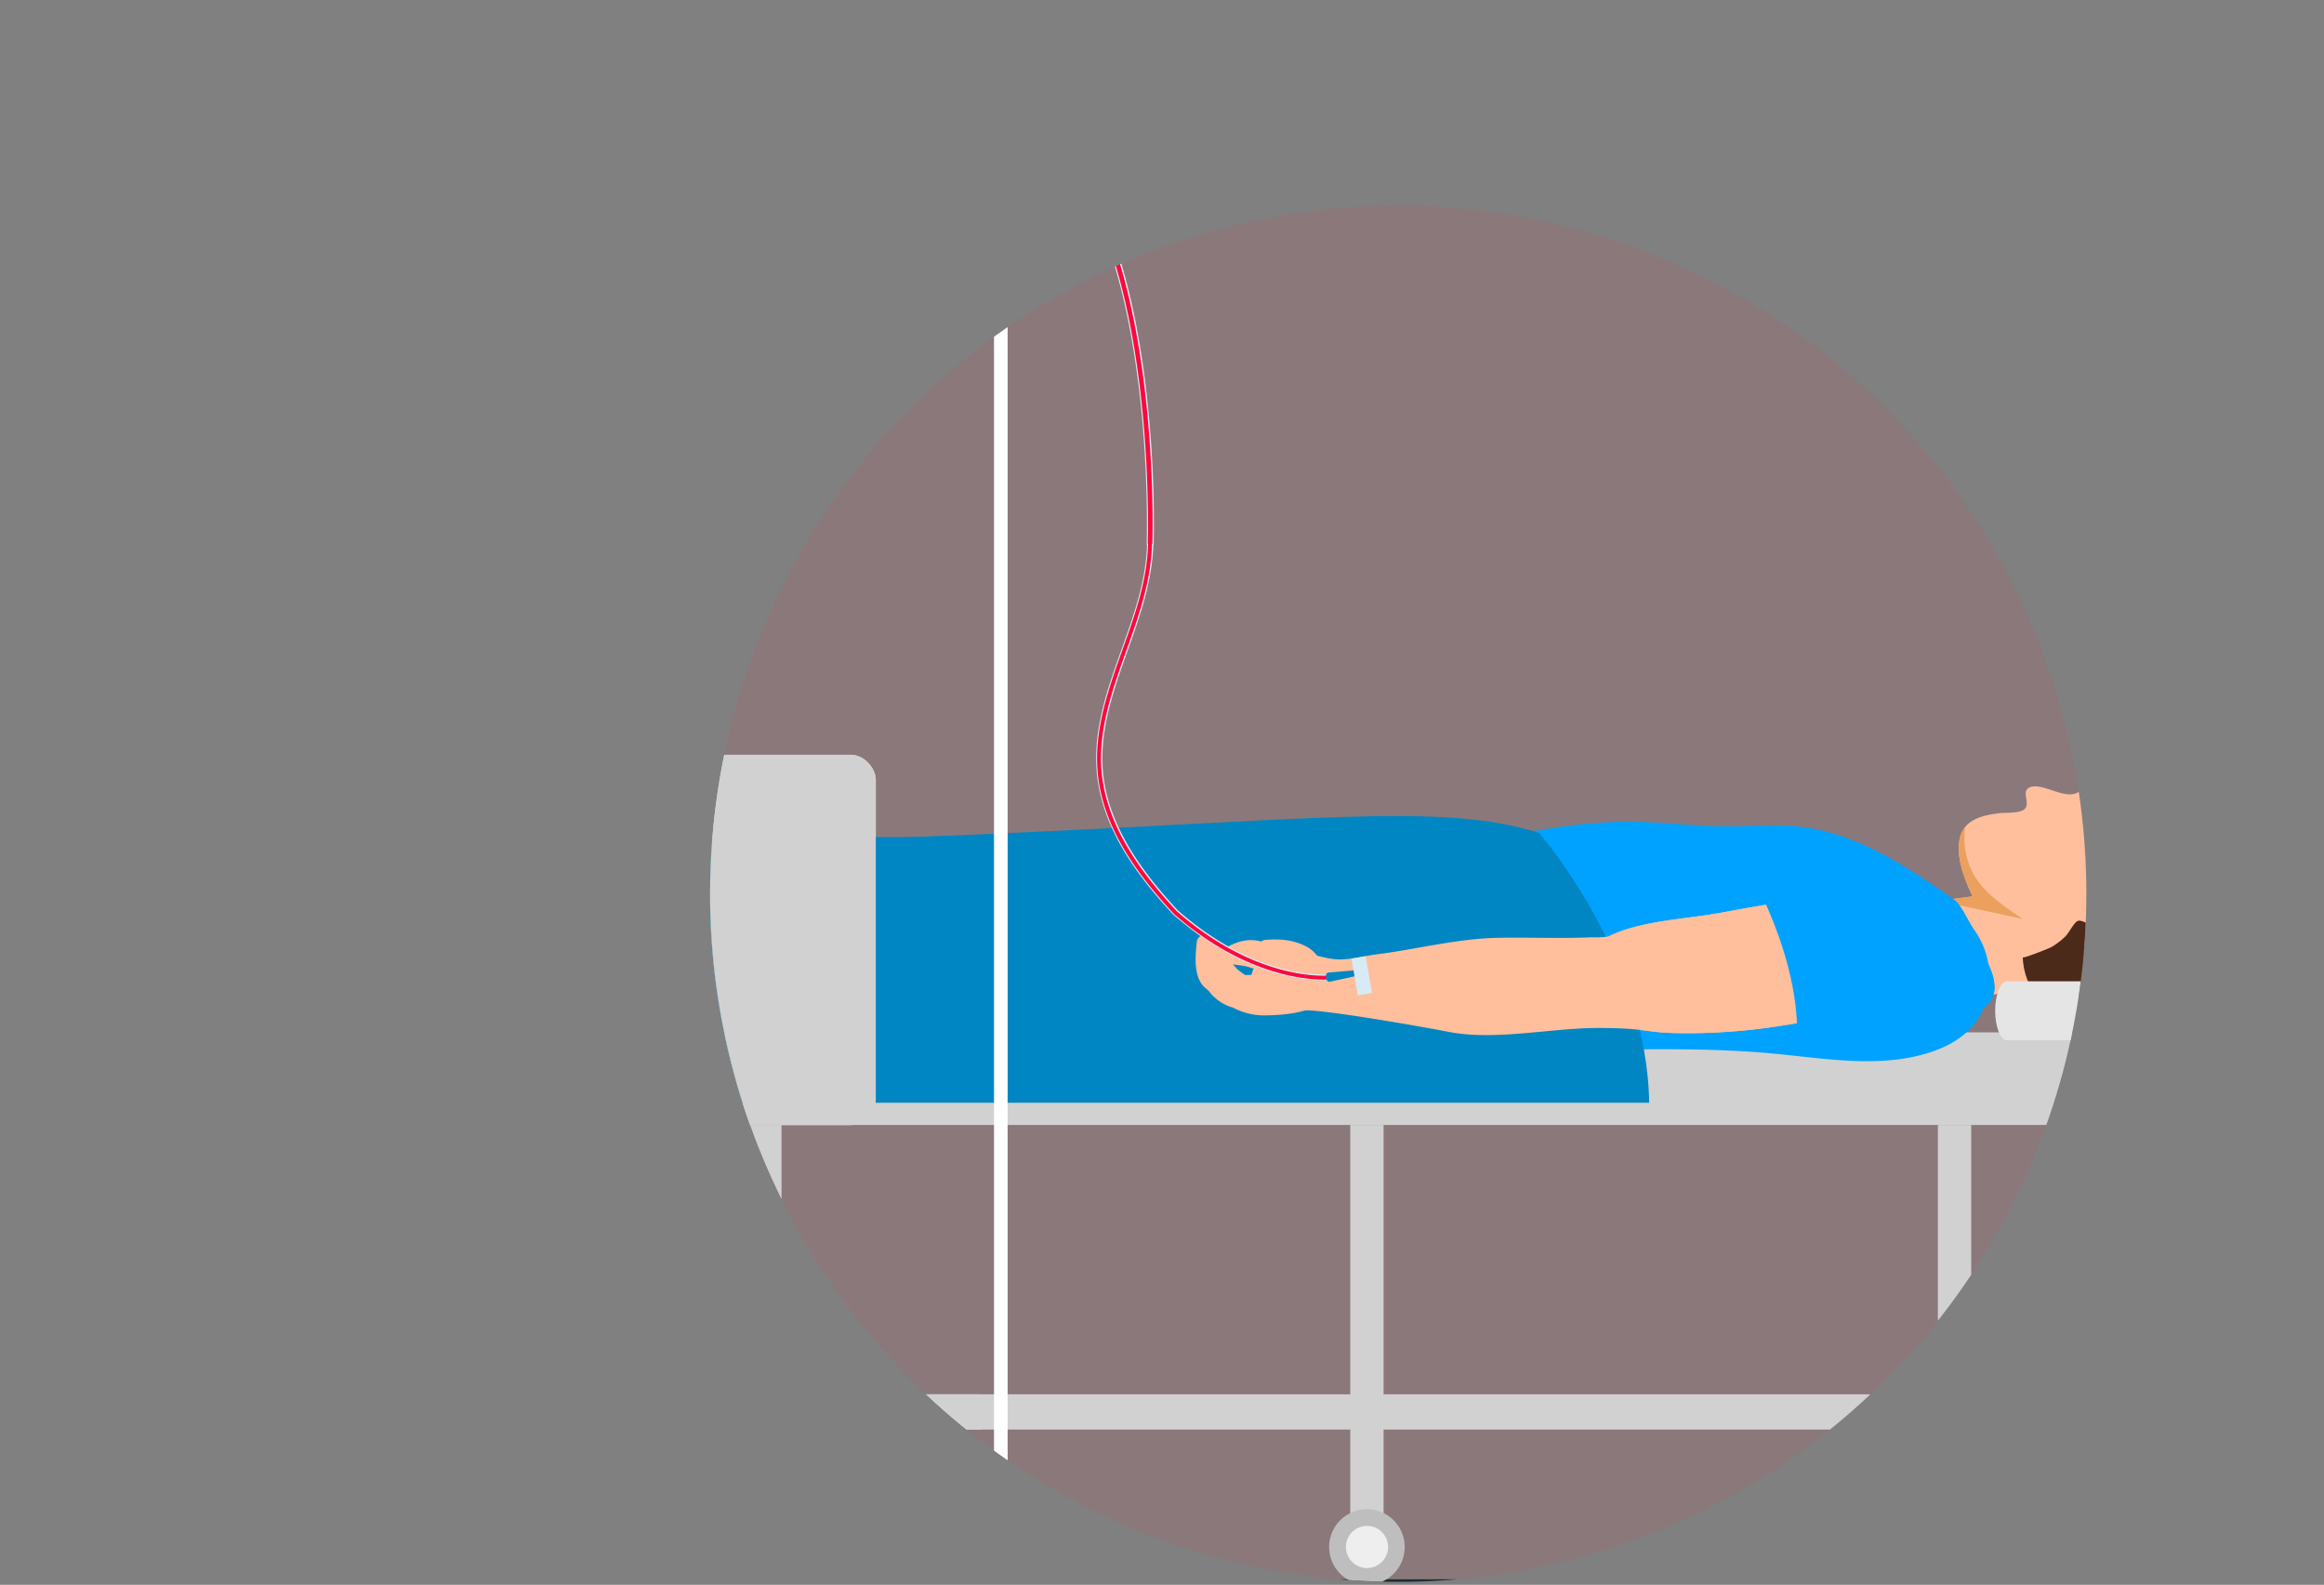 <svg id="Layer_1" data-name="Layer 1" xmlns="http://www.w3.org/2000/svg" xmlns:xlink="http://www.w3.org/1999/xlink" viewBox="0 0 1009.79 688.59"><rect x="0" y="0" width="1009.79" height="688.59" fill="#808080" stroke="none"/><defs><style>.cls-1{fill:none;}.cls-2{fill:#ff3556;opacity:0.09;}.cls-3{clip-path:url(#clip-path);}.cls-4{fill:#d1d1d1;}.cls-5{fill:#1a2e35;}.cls-6{fill:#bebebf;}.cls-7{fill:#eee;}.cls-8{fill:#fab977;}.cls-9{fill:#0086c3;}.cls-10{fill:#831454;}.cls-11{fill:#00a2ff;}.cls-12{fill:#ffbf9d;}.cls-13{fill:#4c2a1a;}.cls-14{fill:#e5e5e6;}.cls-15{fill:#eba05d;}.cls-16{fill:#9b1f63;}.cls-17{fill:#fff;}.cls-18{fill:#ff073d;}.cls-19{fill:#d7ebf4;}</style><clipPath id="clip-path" transform="translate(306.53 88.31)"><circle class="cls-1" cx="301" cy="300" r="299"/></clipPath></defs><title>fh</title><circle class="cls-2" cx="607.53" cy="388.31" r="299"/><g class="cls-3"><path class="cls-4" d="M136.72,317.27H422.86c4.61,0,8.34,2.6,8.34,5.81v76.79H416.82V332.44c0-2.85-3.32-5.16-7.41-5.16H144.13c-4.1,0-7.41,2.31-7.41,5.16v67.43H122.33V323.08c0-3.21,3.74-5.81,8.35-5.81Z" transform="translate(306.53 88.31)"/><rect class="cls-5" x="-306.53" y="597.88" width="992.12" height="1.12" transform="translate(685.59 1285.19) rotate(-180)"/><path class="cls-4" d="M683.13,400.49H-222.94a20.12,20.12,0,0,1-20.12-20.12h0a20.12,20.12,0,0,1,20.12-20.12H683.13a20.12,20.12,0,0,1,20.12,20.12h0A20.12,20.12,0,0,1,683.13,400.49Z" transform="translate(306.53 88.31)"/><rect class="cls-4" x="535.48" y="400.49" width="14.48" height="183.37" transform="translate(1391.98 1072.66) rotate(-180)"/><rect class="cls-4" x="-201.11" y="400.49" width="14.48" height="197.39" transform="translate(-81.21 1086.68) rotate(-180)"/><rect class="cls-4" x="18.58" y="400.49" width="14.48" height="183.37" transform="translate(358.17 1072.66) rotate(-180)"/><rect class="cls-4" x="280.17" y="400.49" width="14.48" height="183.37" transform="translate(881.35 1072.66) rotate(-180)"/><rect class="cls-4" x="-119.76" y="517.5" width="669.73" height="15.33" transform="translate(736.73 1138.64) rotate(-180)"/><rect class="cls-4" x="-201.11" y="517.5" width="321" height="15.33" transform="translate(225.3 1138.64) rotate(-180)"/><circle class="cls-6" cx="542.72" cy="583.86" r="16.42" transform="translate(100.51 945.71) rotate(-67.16)"/><circle class="cls-7" cx="542.72" cy="583.86" r="9.16" transform="translate(291.38 102.77) rotate(-1.51)"/><path class="cls-6" d="M303.83,583.86a16.42,16.42,0,1,0-16.42,16.42A16.42,16.42,0,0,0,303.83,583.86Z" transform="translate(306.53 88.31)"/><circle class="cls-7" cx="287.41" cy="583.86" r="9.16" transform="translate(291.28 96.07) rotate(-1.51)"/><circle class="cls-6" cx="25.82" cy="583.86" r="16.42" transform="translate(-216.94 472.59) rotate(-67.5)"/><path class="cls-7" d="M35,583.86A9.16,9.16,0,1,0,25.82,593,9.16,9.16,0,0,0,35,583.86Z" transform="translate(306.53 88.31)"/><path class="cls-8" d="M-127.92,255.87c7.39-9.55,12.32-3.14,12.5-2,3.11,18.65,7.4,47.54,9.14,49.29,4.86,4.9,61.89-.42,69-.17l107.87-14a202.69,202.69,0,0,1,47-1.18l92.22,3.79,101.68-.15c-.33,13.5-11.18,25.66-10.65,38.94.26,6.46.54,12.95.72,19.44,0,1.62-38.63,12.22-44,12.13-20.19-.34-40.58-2.78-60.52-5.9-28.93-4.53-58.34-4-86-13.85-13-4.65-22.38-8.29-36.85-7.28s-28.7,4.91-42.79,8.32c-18.12,4.38-37.74,8.18-56.23,3.71-23.66-5.71-56.43-17.12-80.64-14.49-7.93.85-13.36,8-20.56,3.54-8.87-5.51-4.42-15-4.61-23.79C-130.76,304.85-133.5,263.08-127.92,255.87Z" transform="translate(306.53 88.31)"/><path class="cls-9" d="M-98.7,332.14c19.81,3.1,41,9.89,57.79,14,19.39,4.67,44.43,5.84,63.43,1.25,14.77-3.58,32.25-11,47.47-12.09s17.88,1,31.53,5.86c29,10.34,59.79,9.76,90.11,14.51,4.07.64,8.17,1.26,12.26,1.82a419.17,419.17,0,0,0,51.18,4.36c5.61.1,46.15-11,46.1-12.71-.19-6.8-.48-13.6-.75-20.37-.21-5,1.14-9.86,3-14.68.42-8.87,5.6-14.31,8.08-22.66L205,288.07l-97.54-4a212.18,212.18,0,0,0-49.22,1.24L-54,300c-4-.14-22.87,1.39-40.38,2.05a127.15,127.15,0,0,1-3.47,22.28.06.06,0,0,1,0,0C-98,327-98.34,329.57-98.7,332.14Z" transform="translate(306.53 88.31)"/><path class="cls-10" d="M-98.7,332.14c19.81,3.1,41,9.89,57.79,14,19.39,4.67,44.43,5.84,63.43,1.25,14.77-3.58,32.25-11,47.47-12.09s17.88,1,31.53,5.86c29,10.34,59.79,9.76,90.11,14.51,4.07.64,8.17,1.26,12.26,1.82,0-.12,0-.23.07-.34,2.34-12.51,0-16.88-12.07-16.54-25.47.73-49.92-3.42-74.69-9.07-11.55-2.63-23.21-5.4-35-5.38-10.9,0-21.64,2.42-32.37,4.3a348.47,348.47,0,0,1-147.61-6.06.06.06,0,0,1,0,0C-98,327-98.34,329.57-98.7,332.14Z" transform="translate(306.53 88.31)"/><path class="cls-8" d="M-131.61,266.23c7.09-9.79,12.21-3.53,12.43-2.44,3.71,18.54,8.91,47.28,10.7,49,5,4.74,61.84-2.39,69-2.37L67.88,293a202.34,202.34,0,0,1,46.89-2.67l92.3.86,101.62-3.39c.1,13.51-10.36,26-9.41,39.26.46,6.45,1,12.93,1.34,19.41.1,1.62-38.23,13.44-43.57,13.52-20.2.31-40.65-1.48-60.68-4-29.06-3.61-58.43-2.12-86.35-11.11-13.17-4.24-22.63-7.58-37.07-6.1s-28.53,5.81-42.5,9.66c-18,5-37.46,9.38-56.09,5.5-23.83-5-56.94-15.31-81.06-11.92-7.89,1.11-13.1,8.43-20.43,4.2-9-5.23-4.9-14.87-5.37-23.63C-132.89,315.27-136.95,273.61-131.61,266.23Z" transform="translate(306.53 88.31)"/><path class="cls-11" d="M-99.36,333.76a127.31,127.31,0,0,0,2.76-22.41c17.49-1.23,36.31-3.35,40.3-3.34L55.4,289.73a212.4,212.4,0,0,1,49.15-2.81l97.62.91,106.52-.07c-2.23,8.43-7.23,14-7.37,22.91-1.66,4.87-2.85,9.77-2.49,14.76.48,6.76,1,13.55,1.4,20.35.1,1.69-40.07,14.08-45.67,14.17-21.17.32-42.62-1.56-63.61-4.16-30.46-3.79-61.25-2.23-90.52-11.65-13.8-4.44-16.57-6.4-31.7-4.86s-32.42,9.55-47.07,13.59c-18.84,5.2-43.91,4.83-63.43.77C-58.7,350.12-80.08,344-100,341.53Q-99.57,337.66-99.36,333.76Z" transform="translate(306.53 88.31)"/><path class="cls-12" d="M534.55,303.4l12.56,39.86a5.74,5.74,0,0,0,1.14,2.32c1.71,1.79,4.66.71,7-.21,11.08-4.5,23.57-2.76,35.39-.95q-3.5-9.14-7-18.27l-4.44-11.58c-1.95-5.09-4.18-10.54-8.82-13.4-1.79-1.1-6.6-1.16-12.14-.76-2.45.18-5.05.44-7.59.75-5.9.7-11.49,1.59-14.26,2A13.88,13.88,0,0,1,534.55,303.4Z" transform="translate(306.53 88.31)"/><path class="cls-12" d="M544.84,276.84a12,12,0,0,1,2.57-5.92c3-3.58,7.9-4.9,12.91-5.64.55-.09,1.12-.16,1.67-.24,2.81-.35,9,.17,11.18-1.81,2.52-2.29-1.13-7.09,1.48-9,4.68-3.52,15.36,4.85,21.14,2.05,4.67-2.26,5.83-5.78,12-5.47,8.11.4,20-2.21,29.15-1.23,5.21,10.88,12.83,22,22.4,30a75.8,75.8,0,0,1-.36,16c-3.62,24.46-35.49,26.4-54.72,29.13a112.77,112.77,0,0,1-20.68,1.48c-12.47-.6-22.92-5.16-30.2-19.3-.16-.3-.32-.61-.47-.92-.75-1.51-1.53-3.11-2.32-4.77C547,293.6,543.56,284.84,544.84,276.84Z" transform="translate(306.53 88.31)"/><path class="cls-13" d="M596.5,311.75c2.45-.39,6.59,3.39,9.6,2.79A10.61,10.61,0,0,0,614,307a8.93,8.93,0,0,0,.21-2.09c26.78-4.49-24.08-58.82,23.48-64.75,4.17-.52,7,1.07,7.38,4.23C647.65,264,673,265.31,676,284c.72,4.54.25,9.18-.22,13.75-1.54,15.06-4,36.1-20.2,42.58-10.81,4.34-24.4,3-35.85,3.58l-33.19,1.69c-5.79.3-7.49.74-10.48-4.6a30,30,0,0,1-3.69-13.34c0,.6,11.37-3.83,12.56-4.53a30.74,30.74,0,0,0,6.19-4.82c1.26-1.28,3.7-6.1,5.24-6.5Z" transform="translate(306.53 88.31)"/><path class="cls-14" d="M565.55,338.07H684.39c2.86,0,5.18,5.74,5.18,12.81h0c0,7.07-2.32,12.8-5.18,12.8H565.55c-2.86,0-5.17-5.73-5.17-12.8h0C560.38,343.81,562.69,338.07,565.55,338.07Z" transform="translate(306.53 88.31)"/><path class="cls-15" d="M536.36,303.18l.74.16,16.31,3.51L572.58,311a103.5,103.5,0,0,1-14.37-10.58,39.11,39.11,0,0,1-6.61-7.85,32.48,32.48,0,0,1-4.19-21.64,12,12,0,0,0-2.57,5.92c-1.28,8,2.19,16.76,5.78,24.32C544.72,301.86,539.13,302.75,536.36,303.18Z" transform="translate(306.53 88.31)"/><path class="cls-11" d="M542.81,302.8c-20.5-14.45-42.31-29.08-67.23-31.9-11-1.25-22.09-.11-33.15-.17-12.53-.07-25-1.67-37.55-1.94-33.91-.7-67.18,8.38-99.88,17.39a11.22,11.22,0,0,0-5,2.35c-1.65,1.61-2.15,4-2.5,6.32a142.55,142.55,0,0,0,4.08,61.94,11.86,11.86,0,0,0,2.22,4.73c1.93,2.17,5,2.73,7.92,3.11,50.29,6.71,101.5.09,152,4.81,22.06,2.06,44.72,6.24,66,.22,6.81-1.93,13.45-5,18.63-9.78,8-7.42,10.84-19,9.06-29.55a36.33,36.33,0,0,0-6.33-14.94C548.83,312.15,545.6,304.78,542.81,302.8Z" transform="translate(306.53 88.31)"/><path class="cls-16" d="M152.48,349.9s.93.14,2.37.35h-2.43C152.45,350.09,152.46,350,152.48,349.9Z" transform="translate(306.53 88.31)"/><path class="cls-8" d="M239.75,342.69c4.19,4.92,12.71,8.48,20,8,8.56-.54,54.06,7.54,62.94,9.3,20.07,4,44.26-1.58,64.56-1.64,25.3-.07,18.76,2.65,44.06,2.22,27-.46,52.8-5.43,78.73-12.51,13.67-3.74,26.32-19.29,22.9-38.51-2.59-14.57-25.26-11.93-35.68-10.44q-28.21,4-56.24,9.2c-15,2.76-34.79,3.4-48.52,10.21l-.31.17a62.22,62.22,0,0,1-7.13.29l-.62,0-.24,0c-13.36.55-26.76-.08-40.13.2-17.77.37-35,5-52.58,7.19-5.32.67-11.72,2.44-17,2.16-7-.37-13.25-3.73-20.51-3.3C245,325.78,231.3,332.77,239.75,342.69Z" transform="translate(306.53 88.31)"/><path class="cls-8" d="M213.47,321c-.65,6.27-1.63,16.18,4.3,20.4a10.86,10.86,0,0,0,.85.79l.11.09a19.3,19.3,0,0,0,10.5,7.21A28.53,28.53,0,0,0,243,352.88c8.27-.1,18.07-1,24.94-5.46,4.85-3.13,3.6-8.59.07-11.55a3.36,3.36,0,0,0-.31-2.23c-1.08-2.31-.58-4.75-2.21-7a13.52,13.52,0,0,0-5.26-4.12c-5.33-2.55-11-2.94-16.78-2.47a3.83,3.83,0,0,0-2,.73c-5.49-1.55-10.52,0-15.24,2.62a4.5,4.5,0,0,0-4.88-1.11C221.75,317.51,214,316.23,213.47,321Zm15.61,9.73c1.61.17,3.22.35,4.82.64a28.67,28.67,0,0,1,3.69,1,1.22,1.22,0,0,0,.7.1.74.74,0,0,0-.21.43,3.2,3.2,0,0,0,.21,2.3l-.31,0c-.77.08-3.75.12-3.09.17l-.33,0a38.52,38.52,0,0,1-3.81-2.85A8.19,8.19,0,0,0,229.08,330.76Z" transform="translate(306.53 88.31)"/><path class="cls-11" d="M458.38,299.3c8.33,17.86,14.83,36.83,15.87,56.65a1.84,1.84,0,0,0,1.78,1.78c6.91.8,14-.48,20.68-2.08,6.51-1.56,51.87-2.33,57.76-5.58,16.74-9.21-7.4-39-27.48-52.48-9.33-6.28-21.87-6.8-32.71-6.3-7,.33-13.89,1.53-20.84,2.29-4.29.47-8.65,1.11-12.17,3.59C460.15,295.63,457.48,297.35,458.38,299.3Z" transform="translate(306.53 88.31)"/><rect class="cls-4" x="-243.06" y="239.63" width="317.07" height="160.86" rx="10.86" ry="10.86" transform="translate(137.48 728.44) rotate(-180)"/><path class="cls-9" d="M410.05,390.85c-1-63.72-47.84-117.28-47.84-117.28-43.42-13.38-95-5.55-253.95,1.11-41.34,1.73-24.49-.35-104.52,1.61C-177,280.7-73.78,394.88-66.42,390.85Z" transform="translate(306.53 88.31)"/><path class="cls-12" d="M239.75,342.69c4.19,4.92,12.71,8.48,20,8,8.56-.54,54.06,7.54,62.94,9.3,20.07,4,44.26-1.58,64.56-1.64,25.3-.07,18.76,2.65,44.06,2.22,27-.46,52.8-5.43,78.73-12.51,13.67-3.74,26.32-19.29,22.9-38.51-2.59-14.57-25.26-11.93-35.68-10.44q-28.21,4-56.24,9.2c-15,2.76-34.79,3.4-48.52,10.21l-.31.17a62.22,62.22,0,0,1-7.13.29l-.62,0-.24,0c-13.36.55-26.76-.08-40.13.2-17.77.37-35,5-52.58,7.19-5.32.67-11.72,2.44-17,2.16-7-.37-13.25-3.73-20.51-3.3C245,325.78,231.3,332.77,239.75,342.69Z" transform="translate(306.53 88.31)"/><path class="cls-12" d="M213.47,321c-.65,6.27-1.63,16.18,4.3,20.4a10.86,10.86,0,0,0,.85.79l.11.09a19.3,19.3,0,0,0,10.5,7.21A28.53,28.53,0,0,0,243,352.88c8.27-.1,18.07-1,24.94-5.46,4.85-3.13,3.6-8.59.07-11.55a3.36,3.36,0,0,0-.31-2.23c-1.08-2.31-.58-4.75-2.21-7a13.52,13.52,0,0,0-5.26-4.12c-5.33-2.55-11-2.94-16.78-2.47a3.83,3.83,0,0,0-2,.73c-5.49-1.55-10.52,0-15.24,2.62a4.5,4.5,0,0,0-4.88-1.11C221.75,317.51,214,316.23,213.47,321Zm15.61,9.73c1.61.17,3.22.35,4.82.64a28.67,28.67,0,0,1,3.69,1,1.22,1.22,0,0,0,.7.1.74.74,0,0,0-.21.43,3.2,3.2,0,0,0,.21,2.3l-.31,0c-.77.08-3.75.12-3.09.17l-.33,0a38.52,38.52,0,0,1-3.81-2.85A8.19,8.19,0,0,0,229.08,330.76Z" transform="translate(306.53 88.31)"/><path class="cls-11" d="M458.38,299.3c8.33,17.86,14.83,36.83,15.87,56.65a1.84,1.84,0,0,0,1.78,1.78c6.91.8,14-.48,20.68-2.08,6.51-1.56,51.87-2.33,57.76-5.58,16.74-9.21-7.4-39-27.48-52.48-9.33-6.28-21.87-6.8-32.71-6.3-7,.33-13.89,1.53-20.84,2.29-4.29.47-8.65,1.11-12.17,3.59C460.15,295.63,457.48,297.35,458.38,299.3Z" transform="translate(306.53 88.31)"/><rect class="cls-4" x="-243.06" y="239.63" width="317.07" height="160.86" rx="10.86" ry="10.86" transform="translate(137.48 728.44) rotate(-180)"/><path class="cls-17" d="M85.51,591.27,94.25,586a10.31,10.31,0,0,1,5.38-1.54h25.74V-83c0-2.89,2-5.24,4.57-5.31H248.73c2.53,0,3.46,1.5,3.46,3.37s-.93,3.37-3.46,3.37H131.29v666h27.77a10.31,10.31,0,0,1,5.38,1.54l8.74,5.32c2.72,1.65,1.69,6.34-1.39,6.34a2.7,2.7,0,0,1-1.4-.4L161.75,592a5.39,5.39,0,0,0-2.82-.81H100.81a9.22,9.22,0,0,0-4.8,1.37l-7.7,4.69a2.7,2.7,0,0,1-1.4.4h0C83.82,597.61,82.79,592.92,85.51,591.27Z" transform="translate(306.53 88.31)"/><path class="cls-18" d="M268.54,337.56c-9.66,0-35.25-2.71-64.26-27.81a1,1,0,0,1-.41-.27l-.36-.39-.36-.31,0,0C189.61,294,173.68,274.07,170.5,250c-2.58-19.5,4.09-38.21,10.54-56.29,1.15-3.21,2.33-6.53,3.44-9.78,3.57-10.51,7.25-23,7.58-35.73h-.16v-.25c0-.71,2.42-72-16-127.5l-.08-.24,2.37-.79.08.24C196.83,75.51,194.44,147.31,194.41,148v.25h-.19c-.4,16.08-5.88,31.42-11.17,46.26-2,5.53-4,11.25-5.75,16.9-3.93,12.79-5.57,23.18-5.16,32.69.47,10.62,3.73,21.56,9.69,32.49,5.3,9.72,12.63,19.5,23.07,30.8,28.75,25.25,54.06,28,63.6,28a26.62,26.62,0,0,0,2.87-.12l.25,0,.27,2.17-.25,0S270.54,337.56,268.54,337.56Z" transform="translate(306.53 88.31)"/><path class="cls-19" d="M178,19.72C196.6,75.6,194.19,147.3,194.16,148H194c-.48,22.15-10.51,42.51-16.92,63.34-3.26,10.61-5.65,21.62-5.17,32.78.5,11.5,4.24,22.55,9.72,32.6,6.18,11.33,14.38,21.41,23.11,30.85C234,333.29,260,335.64,268.49,335.64a27.05,27.05,0,0,0,2.91-.12l.2,1.67c-.06,0-1.13.12-3.06.12-8.69,0-34.8-2.38-64.14-27.78a.79.79,0,0,1-.35-.22l-.36-.39-.18-.16,0,0c-15.26-16.52-29.76-35.88-32.79-58.78s6.77-44.74,14-66c4-11.66,7.33-23.68,7.6-36.05h-.15c0-.71,2.42-72.06-16-127.59l1.9-.63m.32-.63-.47.15-1.9.63-.48.16.16.48c18.43,55.45,16,126.7,16,127.41l0,.5h.16c-.36,12.64-4,25-7.56,35.41-1.1,3.24-2.29,6.56-3.43,9.77-6.47,18.12-13.15,36.85-10.56,56.41,3.18,24.06,19,44,32.61,58.73l0,0,.36.35.1.08.08.07.15.17.17.19a1.27,1.27,0,0,0,.47.32c29.06,25.13,54.71,27.84,64.39,27.84a26.86,26.86,0,0,0,3.12-.13l.49-.06-.06-.49-.2-1.67-.06-.5-.5.07s-1,.11-2.84.11c-9.51,0-34.74-2.72-63.43-27.92-10.42-11.27-17.73-21-23-30.73-5.95-10.9-9.2-21.8-9.66-32.38-.41-9.48,1.23-19.84,5.15-32.61,1.73-5.64,3.77-11.36,5.75-16.88,5.27-14.78,10.72-30.06,11.18-46.09h.18l0-.5c0-.72,2.43-72.55-16.16-128.47l-.16-.47Z" transform="translate(306.53 88.31)"/><path class="cls-9" d="M271.4,338.23l9.82-2.16c.74-.11,1.47-.21,1.36-.95l-.21-1.31c-.11-.74-.9-.51-1.64-.39l-10,.83a1.35,1.35,0,0,0-1.13,1.54l.21,1.32A1.34,1.34,0,0,0,271.4,338.23Z" transform="translate(306.53 88.31)"/><polygon class="cls-19" points="596.14 431.43 589.99 432.49 587.23 416.5 593.38 415.46 596.14 431.43"/></g></svg>